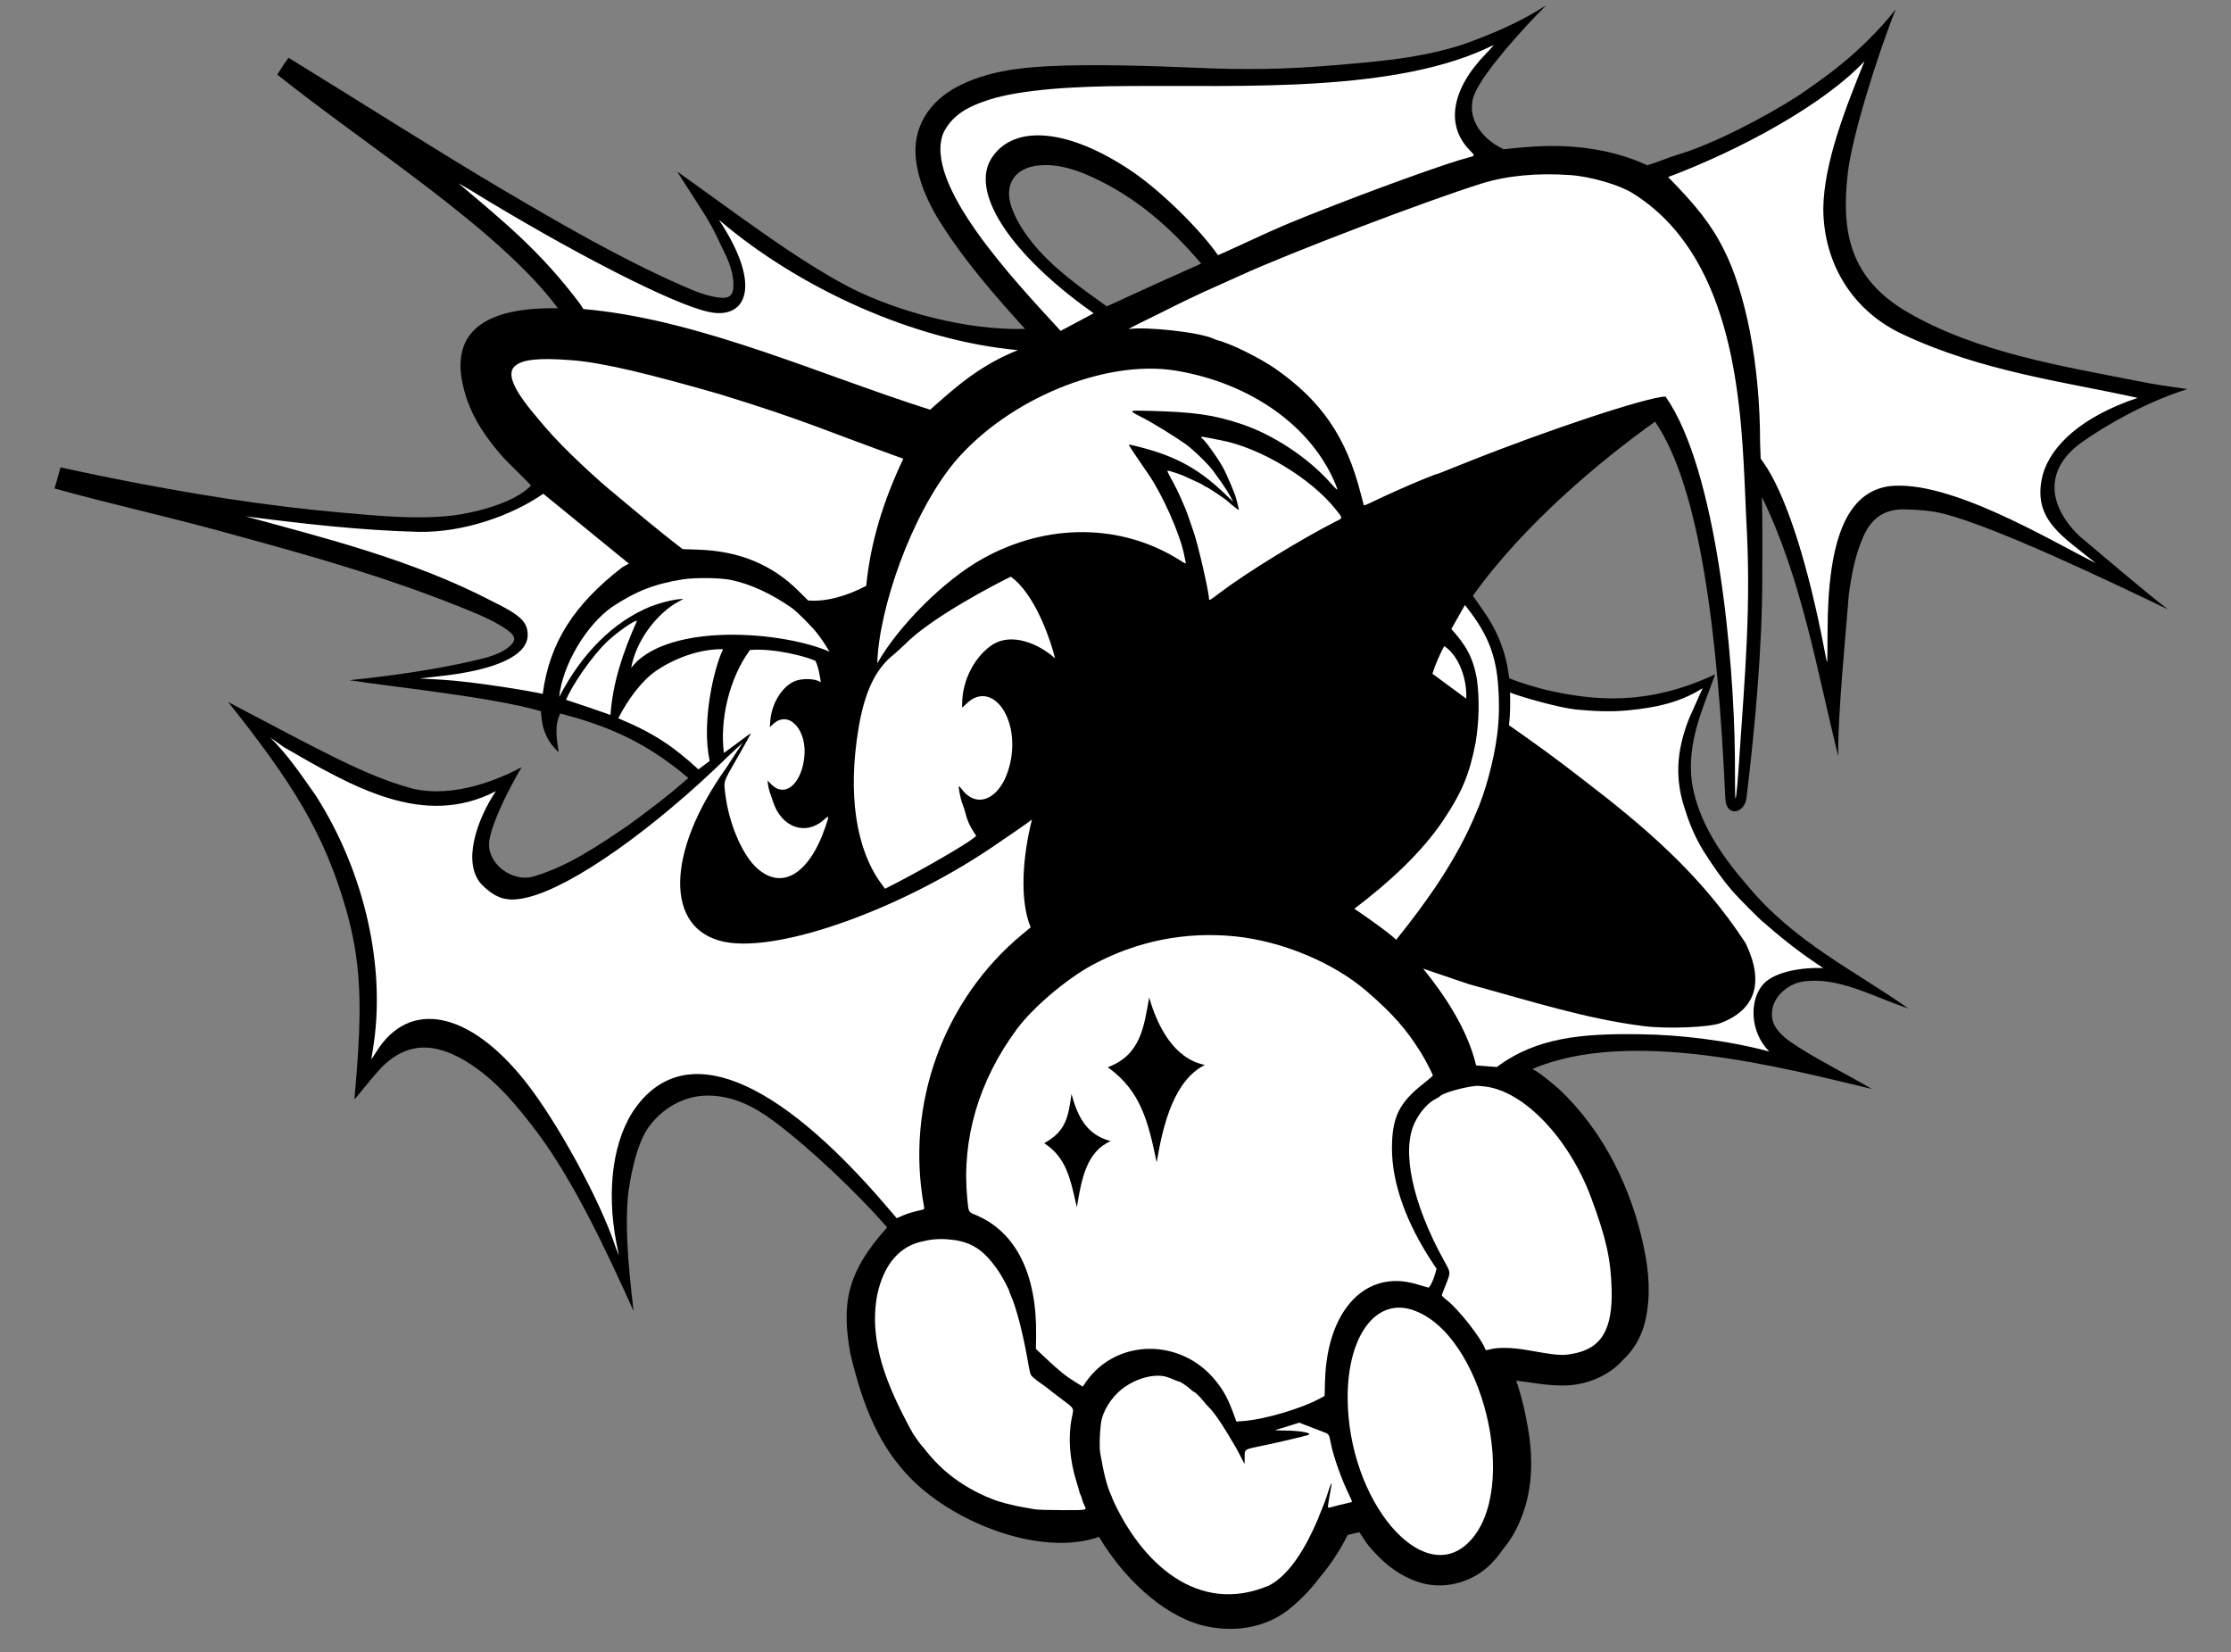 <?xml version="1.0" encoding="UTF-8" standalone="no"?>
<svg
   id="svg"
   width="450"
   height="333.23"
   viewBox="0 0 450 333.23"
   version="1.1"
   sodipodi:docname="wizard outlined.svg"
   inkscape:version="1.1.1 (3bf5ae0d25, 2021-09-20)"
   xmlns:inkscape="http://www.inkscape.org/namespaces/inkscape"
   xmlns:sodipodi="http://sodipodi.sourceforge.net/DTD/sodipodi-0.dtd"
   xmlns:xlink="http://www.w3.org/1999/xlink"
   xmlns="http://www.w3.org/2000/svg"
   xmlns:svg="http://www.w3.org/2000/svg">
  <rect x="0" y="0" width="450" height="333.23" fill="#808080" stroke="none"/>
  <defs
     id="defs22">
    <clipPath
       clipPathUnits="userSpaceOnUse"
       id="clipPath172">
      <use
         x="0"
         y="0"
         xlink:href="#g168"
         id="use174"
         width="100%"
         height="100%"
         transform="translate(-37.49,3.759)" />
    </clipPath>
  </defs>
  <sodipodi:namedview
     id="namedview20"
     pagecolor="#505050"
     bordercolor="#ffffff"
     borderopacity="1"
     inkscape:pageshadow="0"
     inkscape:pageopacity="0"
     inkscape:pagecheckerboard="1"
     showgrid="false"
     inkscape:zoom="5.6568543"
     inkscape:cx="354.46186"
     inkscape:cy="109.40839"
     inkscape:window-width="2736"
     inkscape:window-height="1790"
     inkscape:window-x="-11"
     inkscape:window-y="-11"
     inkscape:window-maximized="1"
     inkscape:current-layer="svg"
     showguides="false"
     inkscape:rotation="3" />
  <path
     id="path929"
     style="fill:#000000;fill-opacity:1;stroke-width:0.451"
     d="m 311.857,1.086 c -4.727,3.042 -10.181,5.563 -16.963,7.947 -8.502,2.702 -16.628,3.346 -25.764,4.125 -10.312,0.879 -18.286,0.922 -27.666,0.521 -9.057,-0.387 -21.277,-0.795 -30.359,-0.307 -6.067,0.326 -12.063,1.129 -17.566,3.879 -6.372,3.183 -9.583,8.726 -8.777,15.07 0.515,4.056 2.098,7.772 4.148,11.301 5.184,8.594 12.099,16.379 17.847,22.716 -11.991,0.326 -25.815,-3.571 -35.102,-8.24 -11.059,-5.719 -23.453,-15.286 -35.072,-23.504 5.17,8.182 6.389,9.533 8.693,14.57 1.249,2.543 2.582,5.103 2.658,8.029 0.062,2.407 -0.74,3.136 -3.154,2.789 -2.565,-0.369 -4.937,-1.382 -7.285,-2.418 C 124.966,52.039 113.168,45.167 101.408,38.246 88.426,30.589 73.158,20.836 58.203,11.648 57.355,12.773 56.667,13.861 55.926,15.049 73.723,29.29 100.784,46.294 112.527,62.172 96,61.891 89.861,68.197 94.268,80.781 c 1.417,4.032 3.807,7.455 6.539,10.674 1.836,2.163 4.455,4.425 6.297,6.475 -3.493,3.653 -11.757,5.564 -15.883,6.051 -7.413,0.816 -14.816,0.057 -22.174,-0.584 C 53.395,102.034 37.901,99.501 22.498,96.428 19.052,95.74 15.681,95.002 12.205,94.264 11.668,96.237 11,98.516 11,98.516 c 11.853,3.306 24.364,5.991 37.781,9.797 16.098,4.388 30.763,8.631 46.227,14.982 2.519,1.034 5,2.148 7.238,3.703 1.963,1.363 1.944,2.365 -0.006,3.787 -1.172,0.854 -2.533,1.32 -3.896,1.775 -7.232,1.914 -17.526,3.58 -27.852,4.623 9.292,1.457 28.059,3.272 38.615,6.244 0,0 0.118,1.929 0.408,3.051 0.48,1.859 1.411,3.642 3.168,5.223 -0.32,-2.35 -0.952,-5.325 0.34,-7.805 8.742,2.331 16.563,5.186 25.824,13.009 -4.008,3.545 -8.538,6.952 -12.261,9.64 -6.033,4.082 -11.925,8.123 -18.898,10.201 -4.467,1.332 -9.717,-2.736 -8.977,-7.301 0.614,-3.729 3.779,-10.1 6.504,-14.712 -4.076,2.158 -13.225,6.313 -21.922,4.341 -9.648,-2.594 -18.717,-7.769 -37.264,-17.482 12.932,16.253 19.353,26.351 23.818,41.951 3.515,12.281 3.021,22.254 1.645,38.213 2.71,-3.281 4.625,-5.725 6.043,-7.035 5.515,-5.097 11.387,-4.082 17.615,0.066 5.349,3.563 9.331,8.489 13.148,13.516 7.382,9.809 13.918,23.759 19.5,36.102 -1.252,-10.431 -1.633,-17.306 -1.162,-22.943 0.286,-2.951 1.59,-10.516 4.158,-14.092 2.691,-3.748 7.043,-6.391 11.881,-6.412 5.105,-0.022 9.452,2.189 13.58,5.285 7.156,5.359 16.533,14.265 22.699,21.297 -8.473,9.353 -9.129,15.787 -7.447,25.41 v 0.006 c 2.64,11.066 5.916,18.808 12.264,25.283 9.018,9.112 26.339,15.753 37.914,11.727 4.756,8.017 12.461,15.503 20.537,17.766 5.904,1.568 12.491,0.899 17.6,-3.02 2.896,-2.322 4.94,-4.644 6.508,-6.744 2.158,-2.53 3.932,-5.316 5.461,-8.289 0.027,-0.053 0.062,-0.07 0.09,-0.121 1.02,-0.253 2.079,-0.496 2.324,-0.525 0.641,0.92 1.208,1.947 1.904,2.777 3.019,3.598 6.609,6.463 11.1,7.574 4.49,1.112 9.877,-0.318 13.459,-3.906 0.945,-0.946 1.76,-1.963 2.486,-3.025 0.903,-1.071 1.736,-2.268 2.457,-3.633 3.431,-6.495 3.809,-13.413 2.635,-20.508 -0.544,-3.289 -1.28,-6.548 -2.424,-9.867 4.277,0.524 8.149,1.432 12.369,0.734 3.356,-0.57 6.729,-2.207 9.08,-4.816 2.193,-2.025 3.826,-4.696 4.58,-7.934 1.141,-4.898 0.765,-9.815 -0.24,-14.672 -2.463,-11.901 -8.078,-23.627 -17.26,-32.205 -1.864,-1.54 -3.28,-2.853 -5.25,-3.969 19.82,-8.42 50.558,-0.216 68.445,4.033 -4.519,-2.672 -12.271,-6.583 -16.527,-9.57 -2.962,-2.201 -4.012,-4.08 -3.492,-6.701 0.502,-2.533 3.171,-4.923 6.07,-5.375 7.103,-1.048 13.623,2.805 21.354,5.438 -10.657,-7.532 -22.966,-13.34 -32.441,-24.748 -5.21,-6.014 -9.935,-12.781 -11.242,-20.832 -1.059,-8.044 2.13,-14.726 4.697,-21.834 -13.607,6.406 -24.483,5.356 -34.01,3.168 -2.131,-0.509 -5.21,-1.424 -7.539,-2.355 -0.549,-4.812 -2.143,-9.217 -5.164,-13.545 -0.542,-0.813 -1.385,-1.996 -2.168,-3.105 10.377,-14.528 25.944,-27.426 36.744,-35.117 9.183,13.314 12.714,43.57 14.18,76.066 0.169,3.743 3.879,3.005 4.264,-0.176 1.761,-14.566 3.172,-30.504 3.18,-44.027 -0.017,-3.754 0.096,-9.657 -0.06,-16.646 8.046,16.501 11.093,35 15.395,52.287 -0.192,-7.649 1.65,-26.319 2.131,-32.645 0.562,-4.072 1.285,-8.097 3.018,-11.891 1.598,-3.499 4.182,-5.352 8.146,-5.277 2.729,0.051 5.421,0.24 8.084,0.908 10.781,2.792 33.913,13.876 45.121,19.264 -3.453,-2.579 -14.587,-12.036 -17.871,-14.801 -6.606,-6.421 -6.943,-13.636 0.553,-18.945 5.268,-3.732 13.304,-8.209 21.25,-10.691 -3.659,-0.489 -7.048,-1.002 -10.414,-1.686 -13.992,-2.807 -32.149,-5.59 -46.359,-14.002 -11.159,-6.665 -13.141,-15.754 -11.738,-27.842 0.832,-7.51 6.197,-24.464 9.674,-33.053 -7.357,9.207 -15.109,14.254 -19.596,17.381 -6.507,4.196 -17.355,9.891 -24.449,11.953 -1.838,0.534 -3.964,1.497 -6.092,2.113 -5.097,-2.38 -12.175,-4.155 -20.99,-3.861 -2.748,0.103 -5.372,0.338 -7.939,0.631 -4.576,-2.084 -7.81,-6.612 -5.855,-11.244 1.88,-4.342 9.309,-12.719 14.398,-17.768 z M 212.383,33.365 c 2.819,0.259 5.478,1.242 8.059,2.426 8.724,4 15.723,10.159 21.84,17.373 -5.749,2.554 -11.833,5.299 -19.045,8.629 -5.342,-3.823 -11.177,-7.95 -15.182,-13.064 -1.674,-2.138 -3.143,-4.388 -4.035,-6.969 -1.564,-4.523 0.661,-7.929 5.486,-8.393 0.979,-0.094 1.937,-0.088 2.877,-0.002 z"
     sodipodi:nodetypes="ccssssscccccssscccccscccscccscccccccccccccccsccscccsccccccccccsccssccsscccssccccsccccccccccssccccssccccccccccsccccccsccscsccs" />
  <g
     inkscape:label="Clip"
     id="g168"
     style="display:inline;fill:#ffffff;stroke:none;stroke-width:3;stroke-linecap:butt;stroke-linejoin:round;stroke-miterlimit:4;stroke-dasharray:none;stroke-opacity:1;paint-order:markers stroke fill"
     transform="translate(37.49,-3.759)">
    <g
       id="svgg"
       style="fill:#ffffff;stroke:none;stroke-width:3;stroke-linecap:butt;stroke-linejoin:round;stroke-miterlimit:4;stroke-dasharray:none;stroke-opacity:1;paint-order:markers stroke fill">
      <path
         id="path306"
         d="m 262.234,14.591 c -6.955,7.123 -8.197,14.416 -3.308,19.427 1.151,1.179 1.154,1.165 -0.327,1.539 -3.453,0.872 -15.33,5.092 -26.29,9.339 -9.152,3.548 -11.243,4.425 -17.89,7.502 -3.412,1.58 -6.219,2.851 -6.237,2.825 -3.697,-5.311 -11.639,-13.05 -17.365,-16.921 -12.679,-8.573 -23.766,-9.627 -28.28,-2.687 -4.287,6.593 3.095,18.458 18.609,29.91 l 1.965,1.412 -6.669,3.552 C 167.091,60.324 148.575,40.776 152.82,30.506 c 1.64,-3.169 4.17,-5.011 9.061,-6.599 6.516,-2.116 17.6,-2.774 28.197,-2.792 22.443,-0.215 54.16,1.51 73.721,-8.293 0,0 -0.421,0.598 -1.565,1.769 m 76.344,1.516 c -3.917,9.695 -8.209,20.57 -8.306,29.834 0.116,11.434 6.298,20.776 16.113,25.275 15.915,7.472 32.586,9.544 47.304,12.786 -11.264,3.752 -17.532,9.633 -19.162,15.557 -2.277,9.07 4.207,12.421 10.699,17.771 -9.2,-4.585 -29.489,-16.901 -41.646,-15.52 -8.491,1.223 -12.426,10.529 -12.445,29.436 -0.004,3.317 -0.045,6.031 -0.092,6.031 -0.046,0 -0.171,-0.508 -0.277,-1.128 -0.106,-0.621 -0.546,-2.844 -0.978,-4.942 -3.145,-15.274 -7.261,-28.065 -11.621,-34.223 l -0.523,-0.74 -0.116,-3.202 C 317.527,76.922 314.503,62.483 310.183,54.039 307.642,48.918 304.358,44.945 298.977,39.466 313.369,34.076 330.285,24.932 338.578,16.107 M 279.348,39.078 c 4.033,0.296 9.755,1.959 12.399,3.604 19.736,12.192 21.817,39.728 22.655,58.252 0.086,2.226 0.232,5.552 0.326,7.393 1.04,17.698 -0.244,31.181 -1.375,48.06 -0.178,2.719 -0.579,8.438 -0.81,8.438 -0.05,0 -0.094,-3.835 -0.098,-8.522 -0.181,-19.672 -3.61,-57.781 -13.988,-72.565 -3.628,0.061 -23.69,6.697 -40.091,13.261 -5.882,2.355 -6.07,2.428 -6.07,2.375 0,-0.028 -0.438,0.126 -0.973,0.342 -0.535,0.217 -1.463,0.589 -2.062,0.828 -2.022,0.805 -7.925,3.438 -9.775,4.36 -1.197,0.597 -1.859,0.851 -1.901,0.729 -0.036,-0.102 -0.305,-1.131 -0.599,-2.287 -2.899,-11.401 -7.912,-18.727 -17.286,-25.265 -2.346,-1.636 -7.177,-4.154 -9.739,-5.076 -0.3,-0.108 -0.685,-0.253 -0.856,-0.324 -0.171,-0.07 -0.512,-0.171 -0.756,-0.225 -0.245,-0.053 -0.736,-0.229 -1.09,-0.391 -3.008,-1.371 -14.006,-2.481 -17.107,-1.921 0.846,-0.591 3.476,-1.775 6.268,-3.186 4.439,-2.245 8.348,-4.113 11.206,-5.356 0.985,-0.428 3.366,-1.499 5.292,-2.38 9.842,-4.503 37.597,-15.072 48.483,-18.462 5.103,-1.59 11.293,-2.17 17.947,-1.682 M 57.151,41.963 c 20.764,12.766 41.413,23.311 48.407,24.721 7.261,1.559 10.993,-4.948 1.96,-18.597 16.087,13.782 39.354,24.384 60.292,26.284 -7.59,3.08 -12.178,7.112 -17.687,12.019 C 128.311,79.478 104.782,68.736 82.143,66.279 L 80.162,66.087 79.581,65.145 C 71.614,54.494 64.058,48.389 54.962,40.707 M 107.549,83.216 c 17.25,5.3 20.76,7.148 37.157,13.059 -4.078,8.624 -6.627,16.946 -7.476,25.636 -3.823,2.021 -8.066,3.267 -11.725,2.952 l -1.94,-1.93 c -5.326,-5.299 -11.948,-8.036 -20.116,-8.313 l -3.243,-0.11 C 95.357,110.809 90.323,106.553 86.226,103.13 83.469,100.901 76.421,94.548 72.396,89.81 69.042,85.862 63.601,79.76 66.479,77.496 67.945,76.343 70.746,75.86 77.753,76.4 84.323,76.907 93.537,79.219 107.549,83.216 Z m 92.14,-4.701 c 15.183,2.508 27.524,11.334 32.27,23.08 0.518,1.282 0.411,1.237 -1.113,-0.473 -4.534,-5.088 -11.527,-9.705 -17.941,-11.843 -5.634,-1.879 -9.49,-2.427 -18.742,-2.663 -4.203,-0.108 -4.176,-0.145 -1.045,1.457 1.958,1.002 6.332,3.694 8.553,5.266 1.438,1.017 4.648,4.136 5.519,5.362 0.283,0.399 1.013,1.414 1.623,2.257 0.61,0.843 1.41,2.093 1.779,2.777 l 0.669,1.246 -1.623,-1.56 c -5.708,-5.487 -10.604,-8.027 -19.26,-9.994 -0.373,-0.085 -0.186,0.211 3.74,5.919 2.883,4.192 6.379,12.046 7.217,16.218 0.138,0.685 0.288,1.409 0.335,1.61 0.076,0.329 -0.04,0.286 -1.221,-0.456 -11.801,-7.417 -26.727,-7.523 -39.732,-0.283 -7.901,4.398 -17.108,13.736 -21.25,21.101 0.254,-10.672 6.736,-29.938 15.639,-40.649 10.733,-12.654 30.323,-20.727 44.583,-18.372 m 7.037,13.633 c 0.88,0.176 1.776,0.352 1.99,0.392 7.906,1.474 18.177,7.634 23.159,13.888 1.538,1.931 1.526,1.77 0.183,2.446 -6.937,3.493 -18.258,10.449 -23.459,14.414 -1.961,1.496 -2.218,1.648 -2.218,1.322 0,-1.392 -2.21,-11.028 -3.109,-13.559 -0.183,-0.514 -0.574,-1.658 -0.87,-2.543 -0.296,-0.884 -0.67,-1.9 -0.831,-2.257 -0.161,-0.356 -0.588,-1.348 -0.951,-2.203 -0.362,-0.855 -1.105,-2.355 -1.651,-3.334 -1.002,-1.796 -1.103,-2.037 -0.857,-2.037 0.194,0 2.499,0.761 3.055,1.008 2.783,1.239 3.793,1.723 4.107,1.969 0.204,0.16 0.431,0.292 0.504,0.292 0.235,0 3.685,2.3 4.374,2.916 1.039,0.93 2.154,1.794 2.224,1.724 0.035,-0.035 -0.042,-0.445 -0.171,-0.912 -0.129,-0.467 -0.265,-0.989 -0.302,-1.16 -0.236,-1.095 -2.07,-5.408 -2.878,-6.77 -1.379,-2.324 -3.616,-5.386 -4.076,-5.578 -0.175,-0.073 -0.155,-0.337 0.026,-0.337 0.083,0 0.871,0.144 1.751,0.319 m -117.362,25.284 -1.288,0.7 C 78.185,125.768 73.361,133.42 71.976,143.697 69.378,143.109 57.993,141.213 51.518,140.837 c -1.879,-0.109 -4.371,-0.241 -4.371,-0.241 0,0 1.874,-0.23 3.826,-0.436 11.545,-1.216 17.976,-4.197 17.976,-8.331 0,-2.642 -1.465,-4.029 -7.237,-6.849 -16.126,-8.395 -34.239,-12.847 -49.659,-17.077 11.5,1.478 23.2,2.823 34.795,3.122 9.035,0.191 18.829,-3.242 25.249,-7.681 M 167.262,120.754 c 4.472,4.007 7.281,12.543 8.053,15.783 -3.288,-2.972 -8.642,-5.179 -12.496,-2.84 -3.697,2.39 -6.211,7.211 -6.238,11.963 l -0.005,0.835 0.982,-0.919 c 4.803,-4.493 10.318,2.373 8.905,11.087 -1.221,7.529 -6.44,10.851 -9.924,6.317 -0.273,-0.355 -0.542,-0.645 -0.597,-0.645 -0.194,0 0.328,2.668 0.694,3.548 0.203,0.488 0.489,1.373 0.636,1.966 0.326,1.321 0.783,2.369 1.557,3.577 l 0.591,0.921 -0.527,0.431 c -1.591,1.303 -10.111,6.249 -15.736,9.135 l -2.135,1.096 -0.761,-1.038 c -5.13,-6.997 -6.767,-18.032 -4.618,-31.128 1.234,-7.52 3.439,-12.17 7.16,-15.097 0.223,-0.175 1.189,-1.053 2.147,-1.95 5.424,-5.575 18.729,-12.422 21.457,-13.735 M 110.067,120.748 c 3.963,0.867 8.015,2.738 12.103,5.587 1.153,0.804 4.252,3.922 5.301,5.334 0.471,0.633 1.189,1.567 2.355,3.522 -8.992,-3.905 -30.184,-5.831 -38.736,1.86 -0.55,0.527 -1.268,1.414 -1.268,1.414 0.949,-5.37 4.884,-10.514 8.897,-13.003 l 1.619,-0.896 c 0,0 -2.2,-0.113 -6.631,1.522 -7.587,3.111 -13.944,9.587 -18.404,18.243 0.618,-6.295 5.364,-14.485 10.736,-18.21 4.799,-3.16 8.558,-4.62 14.194,-5.513 2.553,-0.404 7.679,-0.331 9.834,0.14 m 154.587,20.798 c 0.339,4.168 0.231,7.412 -0.185,10.594 -0.696,5.331 -2.493,11.72 -4.193,15.486 -3.906,9.503 -9.991,18.003 -16.16,25.681 0,0 -0.702,-0.796 -3.855,-3.069 -3.466,-2.499 -4.577,-3.194 -4.577,-3.194 7.181,-5.447 13.616,-11.395 17.964,-17.889 3.761,-5.622 5.292,-9.315 6.508,-15.693 0.683,-4.235 0.804,-8.541 0.253,-12.695 -0.844,-4.841 -2.478,-7.106 -5.155,-10.156 l 2.741,-4.83 c 3.853,4.865 6.107,8.998 6.658,15.764 z M 91.007,128.927 c -2.925,6.55 -4.894,12.531 -5.364,19.021 -3.154,-1.129 -6.214,-2.151 -8.95,-3.042 0.988,-2.515 4.91,-8.54 8.413,-11.878 2.028,-1.841 5.038,-3.988 5.901,-4.101 m 17.359,5.761 c -1.811,3.59 -4.434,14.774 -2.703,22.532 l -2.273,1.709 c -4.979,-4.529 -8.746,-7.21 -16.173,-10.308 1.814,-3.562 4.573,-7.427 7.536,-9.505 3.883,-2.663 8.914,-4.495 13.613,-4.428 m 5.421,0.16 c 4.604,-0.41 11.134,1.238 13.193,2.184 0.701,1.326 1.077,4.116 1.078,4.334 -1.006,-0.798 -3.911,-0.874 -5.44,-0.142 -2.484,1.188 -4.464,4.488 -4.732,7.884 l -0.104,1.32 0.603,-0.576 c 3.223,-3.077 7.096,1.16 6.324,6.92 -0.713,5.322 -3.963,7.873 -6.611,5.188 l -0.782,-0.793 0.114,0.856 c 0.063,0.471 0.216,1.137 0.34,1.479 0.124,0.342 0.435,1.253 0.692,2.023 1.723,5.171 6.578,6.856 10.247,3.557 1.058,-0.952 1.078,-0.867 0.317,1.373 -3.366,9.905 -9.161,13.139 -14.268,7.965 -2.79,-2.826 -5.299,-8.957 -5.955,-14.553 -0.318,-2.714 -0.5,-2.175 2.519,-7.447 1.495,-2.611 2.699,-4.77 2.676,-4.798 -0.022,-0.028 -1.255,0.86 -2.738,1.975 -1.764,1.324 -2.737,2.015 -2.737,2.015 -0.847,-6.514 0.999,-14.988 5.264,-20.764 m 144.466,9.819 -6.819,-5.032 c 0.57,-1.878 1.557,-4.039 2.379,-5.569 3.025,1.932 4.648,6.844 4.44,10.601 z m 44.926,4.049 c -2.614,6.695 -2.844,12.366 -0.747,18.442 0.869,2.843 2.084,5.64 3.64,8.173 2.299,3.626 3.733,5.616 5.817,8.08 1.06,1.252 5.888,6.112 6.306,6.348 0.107,0.06 0.504,0.401 0.883,0.758 3.986,3.435 7.183,5.856 11.184,8.477 -4.043,-0.162 -9.56,0.64 -11.975,3.126 -3.025,3.173 -2.857,9.809 1.093,13.709 -8.554,-2.284 -18.291,-3.406 -26.157,-3.482 -11.661,-0.173 -20.842,0.653 -28.794,6.608 l -4.186,-0.323 c -1.747,-7.366 -6.418,-14.264 -10.694,-19.531 0,0 2.409,0.85 9.245,3.15 12.824,3.506 23.693,7.008 35.292,8.46 4.672,0.589 13.183,0.251 15.461,-0.615 7.1,-2.7 8.84,-8.217 5.074,-16.089 -9.006,-13.858 -20.297,-23.468 -33.298,-33.395 -4.771,-3.735 -9.873,-7.415 -14.443,-10.584 0.251,-2.295 0.266,-4.277 0.209,-6.601 1.972,0.813 9.715,3.044 13.277,3.427 3.44,0.334 7.007,0.501 10.451,0.176 5.683,-0.546 10.563,-1.585 15.114,-4.475 M 19.72,154.42 c 13.961,8.068 28.231,16.456 42.804,8.909 -3.691,5.508 -6.997,14.462 -2.786,18.901 3.008,2.931 5.275,3.518 9.442,2.449 9.043,-2.322 25.121,-13.65 40.308,-28.497 2.141,-1.974 2.85,-2.67 2.85,-2.67 -1.117,1.744 -2.262,3.416 -3.32,5.087 -12.244,17.103 -12.446,32.606 -0.457,35.098 11.26,2.34 36.746,-6.912 55.799,-20.257 2.119,-1.456 4.503,-3.039 6.299,-4.386 -1.822,7.182 -2.598,16.082 -0.258,21.733 l -1.659,1.371 c -15.976,13.206 -23.652,34.46 -19.851,54.961 0.066,0.354 0.03,0.523 -0.118,0.566 -0.116,0.035 -0.826,0.206 -1.578,0.382 -0.751,0.176 -1.917,0.558 -2.592,0.85 l -1.227,0.53 -1.943,-2.275 c -22.564,-26.419 -40.666,-33.632 -50.613,-20.168 -4.585,6.207 -6.083,16.515 -3.986,27.432 0.165,0.859 0.516,2.5 0.516,2.5 0,0 -0.524,-1.205 -0.668,-1.644 -3.064,-9.343 -11.809,-25.373 -18.276,-33.502 -11.321,-14.229 -23.391,-16.577 -30.032,-5.842 -0.504,0.815 -0.933,1.465 -0.952,1.444 -0.02,-0.021 0.096,-0.807 0.257,-1.748 2.816,-16.457 -1.549,-35.962 -11.53,-51.519 -3.534,-5.026 -5.705,-8.188 -9.123,-11.61 0,0 1.275,0.865 2.695,1.905 m 191.875,38.182 c 9.458,0.953 19.856,5.278 26.537,11.039 5.286,4.558 8.046,7.683 11.02,12.481 0.794,1.279 2.366,4.306 2.366,4.553 0,0.075 -0.893,0.841 -1.985,1.702 -4.841,3.817 -6.261,6.763 -6.263,12.994 -0.004,7.031 2.897,15.132 8.337,23.283 l 0.66,0.989 -0.266,0.957 c -0.397,1.429 -1.137,2.91 -1.417,2.84 -0.129,-0.032 -1.214,-0.349 -2.413,-0.703 -10.199,-3.018 -17.99,5.23 -18.4,19.481 l -0.088,3.075 -0.873,0.476 c -3.816,2.084 -11.159,4.255 -15.514,4.587 l -1.411,0.108 -0.27,-0.757 c -1.301,-3.65 -2.158,-5.296 -3.866,-7.43 -6.996,-8.743 -20.103,-8.62 -26.234,0.246 l -0.615,0.89 -1.532,-0.944 c -1.87,-1.152 -3.264,-2.276 -5.898,-4.756 l -2.017,-1.898 0.04,-2.694 c 0.183,-12.398 -4.071,-20.914 -12.141,-24.304 -1.566,-0.658 -1.471,-0.47 -1.756,-3.466 -1.131,-11.889 2.342,-23.68 10.036,-34.067 3.208,-4.331 9.978,-10.083 15.17,-12.888 8.933,-4.829 18.755,-6.805 28.793,-5.794 m -25.654,26.402 c 6.716,4.765 8.192,11.117 9.867,19.175 1.361,-8.082 3.627,-16.571 9.725,-19.642 -6.341,-1.27 -9.624,-7.985 -11.229,-13.6 -1.079,5.987 -1.722,11.594 -8.363,14.067 z m 76.075,3.882 c 7.869,0.901 16.995,10.465 21.444,22.471 3.012,8.131 3.941,12.265 4.117,18.314 0.241,8.327 -2.094,12.145 -8.044,13.155 -2.103,0.357 -2.976,0.281 -9.105,-0.796 -2.873,-0.505 -5.688,-0.567 -7.233,-0.16 -0.682,0.18 -1.025,0.211 -1.063,0.098 -0.721,-2.163 -5.445,-8.199 -7.868,-10.054 -0.683,-0.522 -0.989,-0.855 -0.931,-1.011 0.047,-0.129 0.403,-1.039 0.79,-2.024 1.012,-2.576 1.023,-2.393 -0.284,-4.747 -6.445,-11.606 -8.728,-22.348 -5.953,-28.011 1.038,-2.118 2.639,-3.936 4.131,-4.688 0.453,-0.228 0.861,-0.474 0.908,-0.546 0.416,-0.647 4.851,-1.919 7.464,-2.141 0.129,-0.011 0.861,0.052 1.627,0.14 m -88.89,11.433 c 4.519,2.932 5.302,7.275 6.58,12.928 0.959,-5.789 1.957,-11.205 6.831,-13.349 -4.967,-1.294 -6.669,-5.048 -7.913,-9.503 -0.628,4.587 -1.102,7.527 -5.499,9.924 z m -18.262,19.513 c 3.945,0.543 6.407,2.306 9.264,6.635 0.615,0.933 1.942,3.454 1.942,3.691 0,0.069 0.133,0.422 0.295,0.785 1.067,2.389 2.36,7.27 3.288,12.411 0.696,3.864 0.62,3.611 1.28,4.229 0.335,0.314 1.077,0.886 1.648,1.271 0.571,0.385 1.178,0.829 1.349,0.987 0.171,0.157 1.258,0.998 2.416,1.868 2.977,2.237 2.773,1.897 2.361,3.928 -0.797,3.934 -0.474,8.456 0.921,12.931 0.334,1.07 0.607,2.016 0.607,2.101 0,0.086 0.098,0.344 0.218,0.573 0.12,0.23 0.268,0.65 0.33,0.934 0.061,0.284 0.243,0.776 0.403,1.094 0.566,1.117 0.812,1.057 -4.328,1.057 -2.542,0 -5.028,-0.07 -5.526,-0.156 -0.497,-0.085 -1.342,-0.228 -1.877,-0.316 -2.594,-0.427 -5.755,-1.262 -7.08,-1.871 -0.363,-0.167 -0.715,-0.303 -0.783,-0.303 -4.842,-2.114 -8.925,-5.062 -12.256,-9.257 -0.255,-0.341 -0.663,-0.831 -0.906,-1.089 -0.411,-0.435 -1.971,-2.67 -1.971,-2.822 0,-0.037 -0.19,-0.364 -0.422,-0.726 -4.393,-8.273 -8.422,-17.29 -6.582,-26.895 1.31,-6.172 4.6,-9.959 9.395,-10.814 2.014,-0.534 4.209,-0.486 6.014,-0.246 m 92.451,14.084 c 14.239,4.558 21.999,36.324 11.453,46.885 -9.389,9.404 -24.378,-8.458 -24.435,-29.12 -0.034,-12.407 5.606,-20.125 12.982,-17.765 m -49.383,13.573 c 0.41,0.135 1.042,0.38 1.405,0.545 0.363,0.165 0.722,0.301 0.799,0.301 0.344,0 1.6,0.808 2.468,1.588 0.361,0.325 0.712,0.591 0.779,0.591 0.187,0 1.332,1.12 1.841,1.801 0.251,0.336 0.706,0.856 1.009,1.156 1.016,1.001 2.171,2.603 3.759,5.214 1.57,2.581 1.959,3.26 2.756,4.812 l 0.793,1.543 0.02,-0.999 c 0.043,-2.197 -0.453,-1.869 4.347,-2.866 2.233,-0.464 7.666,-1.741 8.38,-1.971 1.208,-0.388 -1.332,-0.903 -4.547,-0.922 -1.758,-0.011 -2.224,-0.051 -1.819,-0.158 0.3,-0.08 1.468,-0.435 2.597,-0.79 l 2.051,-0.645 1.84,0.714 c 1.011,0.392 2.347,0.905 2.968,1.139 1.251,0.472 1.182,0.366 1.6,2.477 0.498,2.514 2.091,7.011 3.555,10.039 0.766,1.584 0.78,1.636 0.444,1.685 -0.191,0.028 -1.152,0.261 -2.137,0.517 -0.984,0.257 -1.947,0.505 -2.14,0.551 -0.256,0.063 -0.35,0.016 -0.35,-0.174 0,-0.243 0.54,-3.486 0.708,-4.252 0.238,-1.088 -0.268,-0.088 -0.7,1.383 -0.28,0.953 -0.852,2.531 -1.27,3.506 -0.419,0.975 -0.761,1.826 -0.761,1.89 -2.273,5.318 -5.512,11.086 -9.808,13.348 -14.503,6.204 -25.9,-4.749 -31.593,-17.4 0,-0.068 -0.135,-0.42 -0.3,-0.783 -0.833,-1.83 -1.454,-4.229 -2.188,-8.442 -0.202,-1.161 -0.148,-3.712 0.127,-5.992 0.297,-2.453 2.08,-5.339 4.384,-7.095 2.786,-2.122 6.58,-3.098 8.983,-2.311"
         stroke="none"
         fill="#000000"
         fill-rule="evenodd"
         sodipodi:nodetypes="ccscccccccccccccccccccccscccccccccccccscccsccccccscccccccccccccccccccccccsccsscccsccccccscccccccccccccccccscccccsccscssccsscccccccsccccccccccccssccccccsscccccsccccccccccssccsccccccsccccccccccccccccccccccsccccccccccccccccccccccccccccccccccccccccccccccccccccccsccccccccccccccsscsccccccccccccccccccscccccccccccsccccccccccsccccccccscccsccccscccsccccccscccccccccsscscccccccccccccccccccsccccccccccc"
         style="fill:#ffffff;stroke:none;stroke-width:3;stroke-linecap:butt;stroke-linejoin:round;stroke-miterlimit:4;stroke-dasharray:none;stroke-opacity:1;paint-order:markers stroke fill" />
    </g>
  </g>
</svg>
